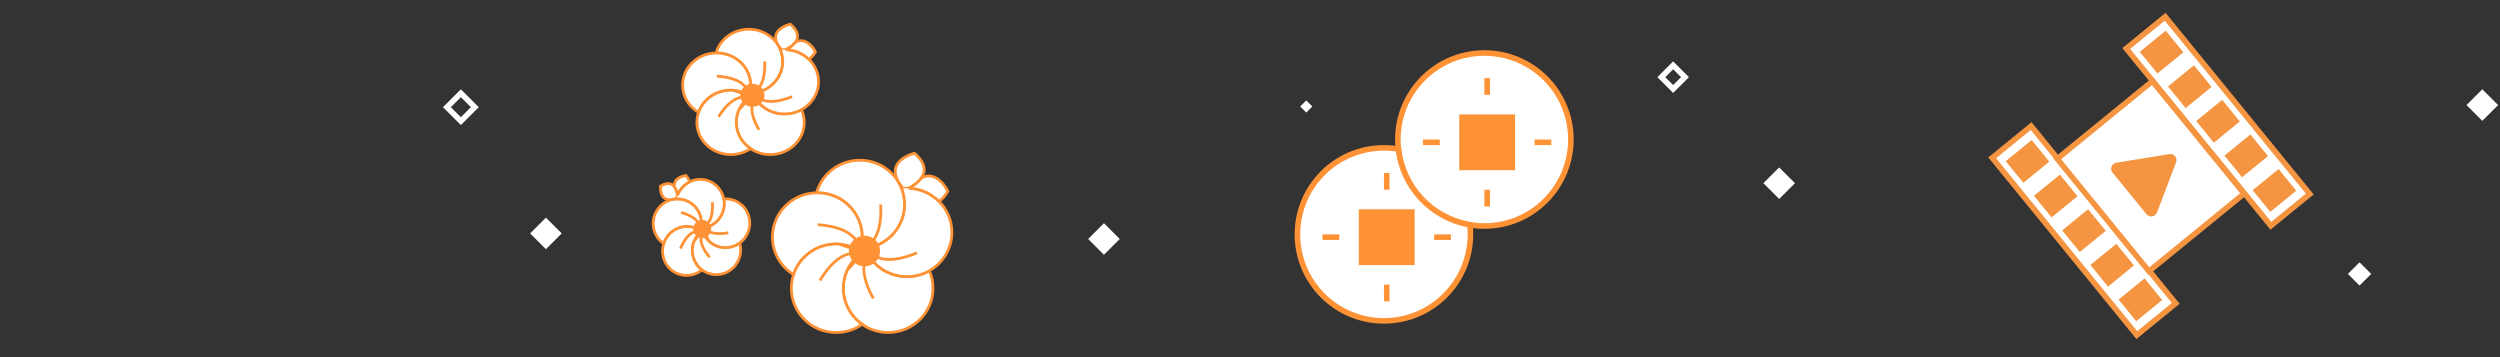 <svg width="448" height="64" viewBox="0 0 448 64" fill="none" xmlns="http://www.w3.org/2000/svg">
<rect x="0" y="0" width="448" height="64" fill="#333333" stroke="none"/>
<rect y="0.707" width="3" height="3" transform="matrix(0.707 0.707 -0.707 0.707 300.328 11.207)" stroke="white"/>
<rect width="4" height="4" transform="matrix(0.707 0.707 -0.707 0.707 97.828 39)" fill="white"/>
<rect width="4" height="4" transform="matrix(0.707 0.707 -0.707 0.707 318.828 30)" fill="white"/>
<rect width="4" height="4" transform="matrix(0.707 0.707 -0.707 0.707 444.829 16)" fill="white"/>
<rect width="4" height="4" transform="matrix(0.707 0.707 -0.707 0.707 197.828 40)" fill="white"/>
<rect y="0.707" width="3.536" height="3.536" transform="matrix(0.707 0.707 -0.707 0.707 83.085 16.207)" stroke="white"/>
<rect width="2.95" height="2.95" transform="matrix(0.707 0.707 -0.707 0.707 422.829 47)" fill="white"/>
<path d="M363.974 22.594L357 28.283L382.915 60.054L389.889 54.366L363.974 22.594Z" fill="white" stroke="#F59541" stroke-miterlimit="10"/>
<path d="M364.005 25.796L360.13 28.956L362.658 32.056L366.533 28.895L364.005 25.796Z" fill="#F59541" stroke="#F59541" stroke-miterlimit="10"/>
<path d="M369.061 31.995L365.187 35.155L367.715 38.255L371.589 35.095L369.061 31.995Z" fill="#F59541" stroke="#F59541" stroke-miterlimit="10"/>
<path d="M374.118 38.194L370.243 41.355L372.771 44.454L376.646 41.294L374.118 38.194Z" fill="#F59541" stroke="#F59541" stroke-miterlimit="10"/>
<path d="M379.174 44.394L375.3 47.554L377.828 50.654L381.703 47.493L379.174 44.394Z" fill="#F59541" stroke="#F59541" stroke-miterlimit="10"/>
<path d="M384.231 50.593L380.356 53.753L382.885 56.853L386.759 53.692L384.231 50.593Z" fill="#F59541" stroke="#F59541" stroke-miterlimit="10"/>
<path d="M387.996 3L381.022 8.689L406.937 40.46L413.911 34.771L387.996 3Z" fill="white" stroke="#F59541" stroke-miterlimit="10"/>
<path d="M388.027 6.201L384.152 9.362L386.68 12.461L390.555 9.301L388.027 6.201Z" fill="#F59541" stroke="#F59541" stroke-miterlimit="10"/>
<path d="M393.083 12.401L389.209 15.561L391.737 18.661L395.612 15.5L393.083 12.401Z" fill="#F59541" stroke="#F59541" stroke-miterlimit="10"/>
<path d="M398.14 18.6L394.265 21.76L396.794 24.86L400.668 21.7L398.14 18.6Z" fill="#F59541" stroke="#F59541" stroke-miterlimit="10"/>
<path d="M403.196 24.799L399.322 27.96L401.85 31.059L405.725 27.899L403.196 24.799Z" fill="#F59541" stroke="#F59541" stroke-miterlimit="10"/>
<path d="M408.253 30.999L404.379 34.159L406.907 37.259L410.781 34.098L408.253 30.999Z" fill="#F59541" stroke="#F59541" stroke-miterlimit="10"/>
<path d="M385.701 14.551L368.653 28.457L385.087 48.604L402.135 34.699L385.701 14.551Z" fill="white" stroke="#F59541" stroke-miterlimit="10"/>
<path d="M385.04 38.074L378.953 30.611C378.662 30.255 378.873 29.722 379.328 29.647L388.837 28.111C389.293 28.036 389.653 28.478 389.488 28.909L386.066 37.908C385.901 38.339 385.338 38.424 385.054 38.075L385.04 38.074Z" fill="#F59541" stroke="#F59541" stroke-miterlimit="10"/>
<g clip-path="url(#clip0_703_280)">
<path d="M140.269 11.009C140.269 13.454 138.667 15.542 136.397 16.379C136.192 16.428 136 16.488 135.808 16.561C135.519 16.64 135.218 16.701 134.91 16.731C134.705 16.756 134.494 16.768 134.282 16.774C134.423 16.294 134.5 15.785 134.5 15.257C134.5 12.071 131.776 9.492 128.41 9.492H128.308C129.006 7.04 131.372 5.244 134.179 5.244C136.769 5.244 138.981 6.773 139.859 8.927C140.122 9.577 140.269 10.275 140.269 11.009Z" fill="white" stroke="#FE9235" stroke-width="0.5" stroke-miterlimit="10"/>
<path d="M135.808 16.561C135.526 16.664 135.256 16.786 134.994 16.931C134.962 16.865 134.936 16.798 134.91 16.731C135.218 16.701 135.519 16.64 135.808 16.561Z" stroke="#FE9235" stroke-width="0.5" stroke-miterlimit="10"/>
<path d="M144.115 21.932C144.115 25.118 141.391 27.697 138.026 27.697C136.712 27.697 135.494 27.302 134.5 26.635C132.949 25.591 131.936 23.874 131.936 21.932C131.936 21.082 132.128 20.275 132.474 19.547C133.096 19.025 133.603 18.376 133.962 17.642C134.135 17.49 134.314 17.356 134.5 17.229C134.66 17.12 134.827 17.023 134.994 16.931C135.93 18.983 138.083 20.415 140.59 20.415C141.692 20.415 142.731 20.136 143.622 19.65C143.942 20.354 144.115 21.125 144.115 21.932Z" fill="white" stroke="#FE9235" stroke-width="0.5" stroke-miterlimit="10"/>
<path d="M134.5 17.229C134.314 17.356 134.135 17.49 133.962 17.641C134.051 17.447 134.135 17.247 134.199 17.041C134.301 17.101 134.404 17.162 134.5 17.229Z" stroke="#FE9235" stroke-width="0.5" stroke-miterlimit="10"/>
<path d="M134.5 15.257C134.5 15.785 134.423 16.294 134.282 16.774H134.179C134 16.774 133.827 16.768 133.654 16.75C132.994 16.446 132.269 16.252 131.5 16.191H131.494C131.32 16.173 131.147 16.167 130.974 16.167C128.269 16.167 125.974 17.836 125.186 20.148C123.462 19.128 122.32 17.32 122.32 15.257C122.32 12.101 124.987 9.546 128.308 9.492H128.41C131.776 9.492 134.5 12.071 134.5 15.257Z" fill="white" stroke="#FE9235" stroke-width="0.5" stroke-miterlimit="10"/>
<path d="M134.5 26.635C133.506 27.302 132.288 27.697 130.974 27.697C127.609 27.697 124.885 25.118 124.885 21.932C124.885 21.307 124.987 20.706 125.186 20.148C125.974 17.836 128.269 16.167 130.974 16.167C131.147 16.167 131.321 16.173 131.494 16.191H131.5C132.16 16.495 132.885 16.689 133.654 16.749C133.84 16.84 134.026 16.938 134.199 17.041C134.135 17.247 134.051 17.447 133.962 17.642C133.34 18.163 132.833 18.813 132.474 19.547C132.128 20.275 131.936 21.082 131.936 21.932C131.936 23.874 132.949 25.591 134.5 26.635Z" fill="white" stroke="#FE9235" stroke-width="0.5" stroke-miterlimit="10"/>
<path d="M134.994 16.47C134.994 16.47 137.295 15.863 137.019 11.009" stroke="#FE9235" stroke-width="0.5" stroke-miterlimit="10"/>
<path d="M133.923 16.246C133.923 16.246 133.583 14.007 128.462 13.643" stroke="#FE9235" stroke-width="0.5" stroke-miterlimit="10"/>
<path d="M133.647 17.441C133.647 17.441 131.378 16.737 128.763 20.924" stroke="#FE9235" stroke-width="0.5" stroke-miterlimit="10"/>
<path d="M135.365 17.508C135.365 17.508 133.564 18.995 136.013 23.267" stroke="#FE9235" stroke-width="0.5" stroke-miterlimit="10"/>
<path d="M142.564 7.532C142.199 8.066 141.603 8.472 141.109 8.745H141.103C141.006 8.806 140.91 8.849 140.827 8.891C140.75 8.885 140.667 8.885 140.59 8.885C140.41 8.885 140.237 8.891 140.064 8.909C136.942 5.39 141.615 4.334 141.615 4.334C143.173 5.657 143.122 6.731 142.564 7.532Z" fill="white" stroke="#FE9235" stroke-width="0.5" stroke-miterlimit="10"/>
<path d="M140.064 8.909C139.994 8.909 139.929 8.921 139.859 8.927C140.122 9.577 140.269 10.275 140.269 11.009C140.269 13.454 138.667 15.542 136.397 16.379C136.205 16.452 136.013 16.513 135.808 16.561C135.526 16.664 135.256 16.786 134.994 16.931C135.929 18.983 138.083 20.415 140.59 20.415C141.692 20.415 142.731 20.136 143.622 19.65C145.449 18.655 146.679 16.792 146.679 14.65C146.679 13.078 146.019 11.652 144.936 10.614C143.923 9.631 142.532 8.988 140.981 8.897C140.929 8.891 140.878 8.891 140.827 8.891" fill="white"/>
<path d="M140.064 8.909C139.994 8.909 139.929 8.921 139.859 8.927C140.122 9.577 140.269 10.275 140.269 11.009C140.269 13.454 138.667 15.542 136.397 16.379C136.205 16.452 136.013 16.513 135.808 16.561C135.526 16.664 135.256 16.786 134.994 16.931C135.929 18.983 138.083 20.415 140.59 20.415C141.692 20.415 142.731 20.136 143.622 19.65C145.449 18.655 146.679 16.792 146.679 14.65C146.679 13.078 146.019 11.652 144.936 10.614C143.923 9.631 142.532 8.988 140.981 8.897C140.929 8.891 140.878 8.891 140.827 8.891" stroke="#FE9235" stroke-width="0.5" stroke-miterlimit="10"/>
<path d="M146.135 9.292C145.744 9.929 145.34 10.354 144.936 10.614C143.923 9.631 142.532 8.988 140.981 8.897C141.019 8.849 141.064 8.8 141.103 8.751H141.109C141.603 8.472 142.199 8.066 142.564 7.532C144.75 6.476 146.135 9.292 146.135 9.292Z" fill="white" stroke="#FE9235" stroke-width="0.5" stroke-miterlimit="10" stroke-linejoin="round"/>
<path d="M135.827 17.374C135.827 17.374 137.212 19.219 141.942 17.32" stroke="#FE9235" stroke-width="0.5" stroke-miterlimit="10"/>
<path d="M136.744 17.077C136.744 17.362 136.673 17.635 136.545 17.872C136.237 18.479 135.583 18.898 134.821 18.898C134.795 18.898 134.776 18.898 134.75 18.892C133.846 18.867 133.103 18.242 132.936 17.429C132.91 17.314 132.897 17.198 132.897 17.077C132.897 16.488 133.186 15.973 133.641 15.645C133.968 15.402 134.378 15.257 134.821 15.257C135.263 15.257 135.699 15.408 136.032 15.663C136.468 15.997 136.744 16.507 136.744 17.077Z" fill="#FE9235" stroke="#FE9235" stroke-width="0.5" stroke-miterlimit="10"/>
</g>
<g clip-path="url(#clip1_703_280)">
<path d="M162.115 36.637C162.115 40 160 42.87 157.005 44.021C156.734 44.088 156.48 44.172 156.226 44.272C155.845 44.38 155.448 44.464 155.042 44.505C154.771 44.539 154.492 44.556 154.212 44.564C154.398 43.905 154.5 43.204 154.5 42.478C154.5 38.097 150.904 34.551 146.462 34.551H146.326C147.248 31.18 150.371 28.71 154.077 28.71C157.495 28.71 160.415 30.813 161.574 33.775C161.921 34.668 162.115 35.627 162.115 36.637Z" fill="white" stroke="#FE9235" stroke-width="0.5" stroke-miterlimit="10"/>
<path d="M156.226 44.272C155.854 44.414 155.498 44.581 155.152 44.781C155.109 44.689 155.075 44.597 155.042 44.505C155.448 44.464 155.845 44.38 156.226 44.272Z" stroke="#FE9235" stroke-width="0.5" stroke-miterlimit="10"/>
<path d="M167.192 51.656C167.192 56.037 163.596 59.583 159.154 59.583C157.419 59.583 155.812 59.04 154.5 58.123C152.452 56.688 151.115 54.326 151.115 51.656C151.115 50.488 151.369 49.378 151.826 48.377C152.647 47.659 153.315 46.767 153.789 45.757C154.018 45.548 154.255 45.365 154.5 45.19C154.712 45.039 154.932 44.906 155.152 44.781C156.387 47.601 159.23 49.57 162.538 49.57C163.994 49.57 165.365 49.186 166.541 48.519C166.964 49.487 167.192 50.546 167.192 51.656Z" fill="white" stroke="#FE9235" stroke-width="0.5" stroke-miterlimit="10"/>
<path d="M154.5 45.19C154.255 45.365 154.018 45.548 153.789 45.757C153.908 45.49 154.018 45.215 154.102 44.931C154.238 45.014 154.373 45.098 154.5 45.19Z" stroke="#FE9235" stroke-width="0.5" stroke-miterlimit="10"/>
<path d="M154.5 42.478C154.5 43.204 154.398 43.905 154.212 44.564H154.077C153.84 44.564 153.612 44.555 153.383 44.53C152.512 44.113 151.555 43.846 150.54 43.763H150.532C150.303 43.738 150.075 43.729 149.846 43.729C146.275 43.729 143.246 46.024 142.205 49.203C139.929 47.801 138.423 45.315 138.423 42.478C138.423 38.139 141.943 34.626 146.326 34.551H146.462C150.904 34.551 154.5 38.097 154.5 42.478Z" fill="white" stroke="#FE9235" stroke-width="0.5" stroke-miterlimit="10"/>
<path d="M154.5 58.123C153.188 59.041 151.581 59.583 149.846 59.583C145.404 59.583 141.808 56.037 141.808 51.656C141.808 50.797 141.943 49.971 142.205 49.203C143.246 46.024 146.275 43.73 149.846 43.73C150.075 43.73 150.303 43.738 150.532 43.763H150.54C151.412 44.18 152.368 44.447 153.383 44.531C153.628 44.656 153.874 44.789 154.102 44.931C154.018 45.215 153.908 45.49 153.789 45.757C152.968 46.475 152.3 47.367 151.826 48.377C151.369 49.378 151.115 50.488 151.115 51.656C151.115 54.326 152.452 56.688 154.5 58.123Z" fill="white" stroke="#FE9235" stroke-width="0.5" stroke-miterlimit="10"/>
<path d="M155.152 44.147C155.152 44.147 158.189 43.312 157.825 36.637" stroke="#FE9235" stroke-width="0.5" stroke-miterlimit="10"/>
<path d="M153.738 43.838C153.738 43.838 153.29 40.759 146.529 40.258" stroke="#FE9235" stroke-width="0.5" stroke-miterlimit="10"/>
<path d="M153.375 45.482C153.375 45.482 150.379 44.514 146.927 50.271" stroke="#FE9235" stroke-width="0.5" stroke-miterlimit="10"/>
<path d="M155.642 45.574C155.642 45.574 153.265 47.618 156.497 53.492" stroke="#FE9235" stroke-width="0.5" stroke-miterlimit="10"/>
<path d="M165.145 31.856C164.662 32.59 163.875 33.149 163.224 33.525H163.215C163.088 33.608 162.962 33.667 162.852 33.725C162.75 33.717 162.64 33.717 162.538 33.717C162.302 33.717 162.073 33.725 161.845 33.75C157.724 28.911 163.892 27.459 163.892 27.459C165.948 29.278 165.881 30.755 165.145 31.856Z" fill="white" stroke="#FE9235" stroke-width="0.5" stroke-miterlimit="10"/>
<path d="M161.845 33.75C161.752 33.75 161.667 33.767 161.574 33.775C161.921 34.668 162.115 35.627 162.115 36.637C162.115 40 160 42.87 157.005 44.021C156.751 44.122 156.497 44.205 156.226 44.272C155.854 44.414 155.498 44.581 155.152 44.781C156.387 47.601 159.23 49.57 162.538 49.57C163.994 49.57 165.365 49.186 166.541 48.519C168.952 47.15 170.577 44.589 170.577 41.643C170.577 39.482 169.705 37.522 168.275 36.095C166.938 34.743 165.102 33.859 163.055 33.733C162.987 33.725 162.919 33.725 162.852 33.725" fill="white"/>
<path d="M161.845 33.75C161.752 33.75 161.667 33.767 161.574 33.775C161.921 34.668 162.115 35.627 162.115 36.637C162.115 40 160 42.87 157.005 44.021C156.751 44.122 156.497 44.205 156.226 44.272C155.854 44.414 155.498 44.581 155.152 44.781C156.387 47.601 159.23 49.57 162.538 49.57C163.994 49.57 165.365 49.186 166.541 48.519C168.952 47.15 170.577 44.589 170.577 41.643C170.577 39.482 169.705 37.522 168.275 36.095C166.938 34.743 165.102 33.859 163.055 33.733C162.987 33.725 162.919 33.725 162.852 33.725" stroke="#FE9235" stroke-width="0.5" stroke-miterlimit="10"/>
<path d="M169.858 34.276C169.342 35.152 168.808 35.736 168.275 36.095C166.938 34.743 165.102 33.859 163.055 33.733C163.105 33.667 163.165 33.6 163.215 33.533H163.224C163.875 33.15 164.662 32.59 165.145 31.856C168.03 30.404 169.858 34.276 169.858 34.276Z" fill="white" stroke="#FE9235" stroke-width="0.5" stroke-miterlimit="10" stroke-linejoin="round"/>
<path d="M156.252 45.39C156.252 45.39 158.079 47.926 164.324 45.315" stroke="#FE9235" stroke-width="0.5" stroke-miterlimit="10"/>
<path d="M157.462 44.981C157.462 45.373 157.368 45.749 157.199 46.074C156.793 46.908 155.93 47.484 154.923 47.484C154.889 47.484 154.864 47.484 154.83 47.476C153.637 47.443 152.655 46.583 152.435 45.465C152.402 45.306 152.385 45.148 152.385 44.981C152.385 44.172 152.765 43.462 153.366 43.012C153.798 42.678 154.339 42.478 154.923 42.478C155.507 42.478 156.082 42.687 156.522 43.037C157.098 43.496 157.462 44.197 157.462 44.981Z" fill="#FE9235" stroke="#FE9235" stroke-width="0.5" stroke-miterlimit="10"/>
</g>
<g clip-path="url(#clip2_703_280)">
<path d="M122.786 35.865C124.523 36.453 125.636 38.048 125.707 39.797C125.695 39.949 125.693 40.094 125.701 40.243C125.69 40.459 125.664 40.679 125.614 40.896C125.584 41.042 125.544 41.189 125.499 41.335C125.191 41.123 124.847 40.948 124.472 40.821C122.209 40.055 119.748 41.294 118.971 43.589L118.947 43.659C117.367 42.593 116.637 40.548 117.285 38.633C117.882 36.867 119.479 35.726 121.212 35.645C121.734 35.622 122.264 35.689 122.786 35.865Z" fill="white" stroke="#FE9235" stroke-width="0.5" stroke-miterlimit="10"/>
<path d="M125.701 40.243C125.709 40.46 125.733 40.673 125.776 40.887C125.721 40.893 125.668 40.895 125.614 40.896C125.664 40.679 125.69 40.459 125.701 40.243Z" stroke="#FE9235" stroke-width="0.5" stroke-miterlimit="10"/>
<path d="M131.433 35.868C133.696 36.634 134.9 39.112 134.123 41.407C133.82 42.303 133.259 43.039 132.555 43.556C131.456 44.363 130.002 44.641 128.622 44.175C128.019 43.97 127.49 43.645 127.052 43.234C126.825 42.685 126.481 42.183 126.042 41.762C125.974 41.607 125.921 41.453 125.873 41.295C125.832 41.16 125.802 41.023 125.776 40.887C127.449 40.742 128.963 39.617 129.542 37.908C129.796 37.156 129.837 36.38 129.698 35.656C130.272 35.607 130.86 35.674 131.433 35.868Z" fill="white" stroke="#FE9235" stroke-width="0.5" stroke-miterlimit="10"/>
<path d="M125.873 41.295C125.921 41.453 125.974 41.607 126.042 41.762C125.925 41.654 125.802 41.549 125.67 41.456C125.737 41.4 125.803 41.345 125.873 41.295Z" stroke="#FE9235" stroke-width="0.5" stroke-miterlimit="10"/>
<path d="M124.472 40.821C124.847 40.948 125.191 41.123 125.499 41.335L125.476 41.405C125.434 41.527 125.39 41.644 125.337 41.757C124.969 42.135 124.664 42.582 124.444 43.092L124.442 43.096C124.389 43.21 124.345 43.327 124.305 43.445C123.681 45.29 124.337 47.256 125.797 48.349C124.675 49.28 123.127 49.624 121.661 49.128C119.42 48.369 118.22 45.937 118.947 43.659L118.971 43.589C119.748 41.294 122.209 40.056 124.472 40.821Z" fill="white" stroke="#FE9235" stroke-width="0.5" stroke-miterlimit="10"/>
<path d="M132.555 43.556C132.8 44.394 132.799 45.32 132.496 46.216C131.72 48.511 129.259 49.749 126.995 48.984C126.551 48.833 126.148 48.619 125.797 48.349C124.337 47.256 123.681 45.289 124.305 43.445C124.345 43.327 124.389 43.21 124.442 43.096L124.444 43.092C124.812 42.715 125.117 42.267 125.337 41.757C125.445 41.652 125.557 41.549 125.67 41.456C125.802 41.549 125.925 41.654 126.042 41.762C126.269 42.311 126.614 42.813 127.053 43.234C127.49 43.645 128.019 43.97 128.623 44.175C130.002 44.641 131.456 44.363 132.555 43.556Z" fill="white" stroke="#FE9235" stroke-width="0.5" stroke-miterlimit="10"/>
<path d="M125.448 40.776C125.448 40.776 125.548 39.061 122.036 38.082" stroke="#FE9235" stroke-width="0.5" stroke-miterlimit="10"/>
<path d="M125.042 41.453C125.042 41.453 123.372 41.146 121.932 44.552" stroke="#FE9235" stroke-width="0.5" stroke-miterlimit="10"/>
<path d="M125.827 41.928C125.827 41.928 124.804 43.306 127.175 46.096" stroke="#FE9235" stroke-width="0.5" stroke-miterlimit="10"/>
<path d="M126.271 40.772C126.271 40.772 126.912 42.358 130.512 41.715" stroke="#FE9235" stroke-width="0.5" stroke-miterlimit="10"/>
<path d="M120.845 33.464C121.14 33.842 121.291 34.346 121.371 34.749L121.37 34.753C121.391 34.833 121.399 34.909 121.41 34.976C121.388 35.027 121.368 35.084 121.351 35.136C121.309 35.259 121.274 35.378 121.247 35.501C118.026 36.784 118.354 33.343 118.354 33.343C119.653 32.598 120.404 32.892 120.845 33.464Z" fill="white" stroke="#FE9235" stroke-width="0.5" stroke-miterlimit="10"/>
<path d="M121.247 35.501C121.23 35.549 121.224 35.595 121.212 35.645C121.734 35.622 122.264 35.689 122.786 35.865C124.523 36.453 125.636 38.048 125.707 39.797C125.715 39.946 125.713 40.091 125.701 40.243C125.709 40.46 125.733 40.673 125.776 40.887C127.449 40.742 128.963 39.617 129.542 37.908C129.796 37.156 129.837 36.38 129.698 35.656C129.413 34.171 128.373 32.884 126.851 32.369C125.735 31.991 124.569 32.099 123.582 32.588C122.65 33.042 121.872 33.836 121.449 34.873C121.433 34.906 121.421 34.941 121.41 34.976" fill="white"/>
<path d="M121.247 35.501C121.23 35.549 121.224 35.595 121.212 35.645C121.734 35.622 122.264 35.689 122.786 35.865C124.523 36.453 125.636 38.048 125.707 39.797C125.715 39.946 125.713 40.091 125.701 40.243C125.709 40.46 125.733 40.673 125.776 40.887C127.449 40.742 128.963 39.617 129.542 37.908C129.796 37.156 129.837 36.38 129.698 35.656C129.413 34.171 128.373 32.884 126.851 32.369C125.735 31.991 124.569 32.099 123.582 32.588C122.65 33.042 121.872 33.836 121.449 34.873C121.433 34.906 121.421 34.941 121.41 34.976" stroke="#FE9235" stroke-width="0.5" stroke-miterlimit="10"/>
<path d="M122.919 31.452C123.281 31.872 123.49 32.25 123.582 32.588C122.65 33.042 121.872 33.837 121.449 34.873C121.424 34.835 121.4 34.792 121.374 34.755L121.376 34.75C121.291 34.346 121.14 33.842 120.845 33.465C120.599 31.72 122.919 31.452 122.919 31.452Z" fill="white" stroke="#FE9235" stroke-width="0.5" stroke-miterlimit="10" stroke-linejoin="round"/>
<path d="M126.283 40.425C126.283 40.425 127.913 39.925 127.655 36.241" stroke="#FE9235" stroke-width="0.5" stroke-miterlimit="10"/>
<path d="M126.283 39.729C126.486 39.797 126.663 39.911 126.802 40.055C127.162 40.411 127.309 40.958 127.133 41.478C127.127 41.495 127.122 41.508 127.112 41.525C126.886 42.135 126.271 42.492 125.654 42.41C125.567 42.4 125.482 42.381 125.396 42.352C124.977 42.21 124.677 41.89 124.55 41.5C124.453 41.219 124.444 40.904 124.546 40.603C124.648 40.301 124.856 40.04 125.114 39.874C125.452 39.657 125.878 39.592 126.283 39.729Z" fill="#FE9235" stroke="#FE9235" stroke-width="0.5" stroke-miterlimit="10"/>
</g>
<g clip-path="url(#clip3_703_280)">
<path d="M281.5 25C281.5 33.56 274.56 40.5 266 40.5C265.11 40.5 264.24 40.43 263.4 40.28C256.63 39.14 251.35 33.61 250.6 26.72C250.53 26.16 250.5 25.58 250.5 25C250.5 16.44 257.44 9.5 266 9.5C274.56 9.5 281.5 16.44 281.5 25Z" fill="white" stroke="#FE9235" stroke-miterlimit="10"/>
<path d="M263.5 42C263.5 50.56 256.56 57.5 248 57.5C239.44 57.5 232.5 50.56 232.5 42C232.5 33.44 239.44 26.5 248 26.5C248.89 26.5 249.76 26.57 250.6 26.72C251.35 33.61 256.63 39.14 263.4 40.28C263.47 40.84 263.5 41.42 263.5 42Z" fill="white" stroke="#FE9235" stroke-miterlimit="10"/>
<path d="M271.5 20.5H261.5V30.5H271.5V20.5Z" fill="#FE9235"/>
<path d="M253.5 37.5H243.5V47.5H253.5V37.5Z" fill="#FE9235"/>
<path d="M267.5 13.5H265.5V17.5H267.5V13.5Z" fill="#FE9235" stroke="white" stroke-miterlimit="10"/>
<path d="M267.5 33.5H265.5V37.5H267.5V33.5Z" fill="#FE9235" stroke="white" stroke-miterlimit="10"/>
<path d="M278.5 26.5V24.5H274.5V26.5H278.5Z" fill="#FE9235" stroke="white" stroke-miterlimit="10"/>
<path d="M258.5 26.5V24.5H254.5V26.5H258.5Z" fill="#FE9235" stroke="white" stroke-miterlimit="10"/>
<path d="M249.5 30.5H247.5V34.5H249.5V30.5Z" fill="#FE9235" stroke="white" stroke-miterlimit="10"/>
<path d="M249.5 50.5H247.5V54.5H249.5V50.5Z" fill="#FE9235" stroke="white" stroke-miterlimit="10"/>
<path d="M260.5 43.5V41.5H256.5V43.5H260.5Z" fill="#FE9235" stroke="white" stroke-miterlimit="10"/>
<path d="M240.5 43.5V41.5H236.5V43.5H240.5Z" fill="#FE9235" stroke="white" stroke-miterlimit="10"/>
<rect width="1.536" height="1.536" transform="matrix(0.707 0.707 -0.707 0.707 234.086 18)" fill="white"/>
</g>
<defs>
<clipPath id="clip0_703_280">
<rect width="25" height="24" fill="white" transform="translate(122 4)"/>
</clipPath>
<clipPath id="clip1_703_280">
<rect width="33" height="33" fill="white" transform="translate(138 27)"/>
</clipPath>
<clipPath id="clip2_703_280">
<rect width="18" height="18" fill="white" transform="translate(113.59 46.641) rotate(-71.306)"/>
</clipPath>
<clipPath id="clip3_703_280">
<rect width="50" height="49" fill="white" transform="translate(232 9)"/>
</clipPath>
</defs>
</svg>

